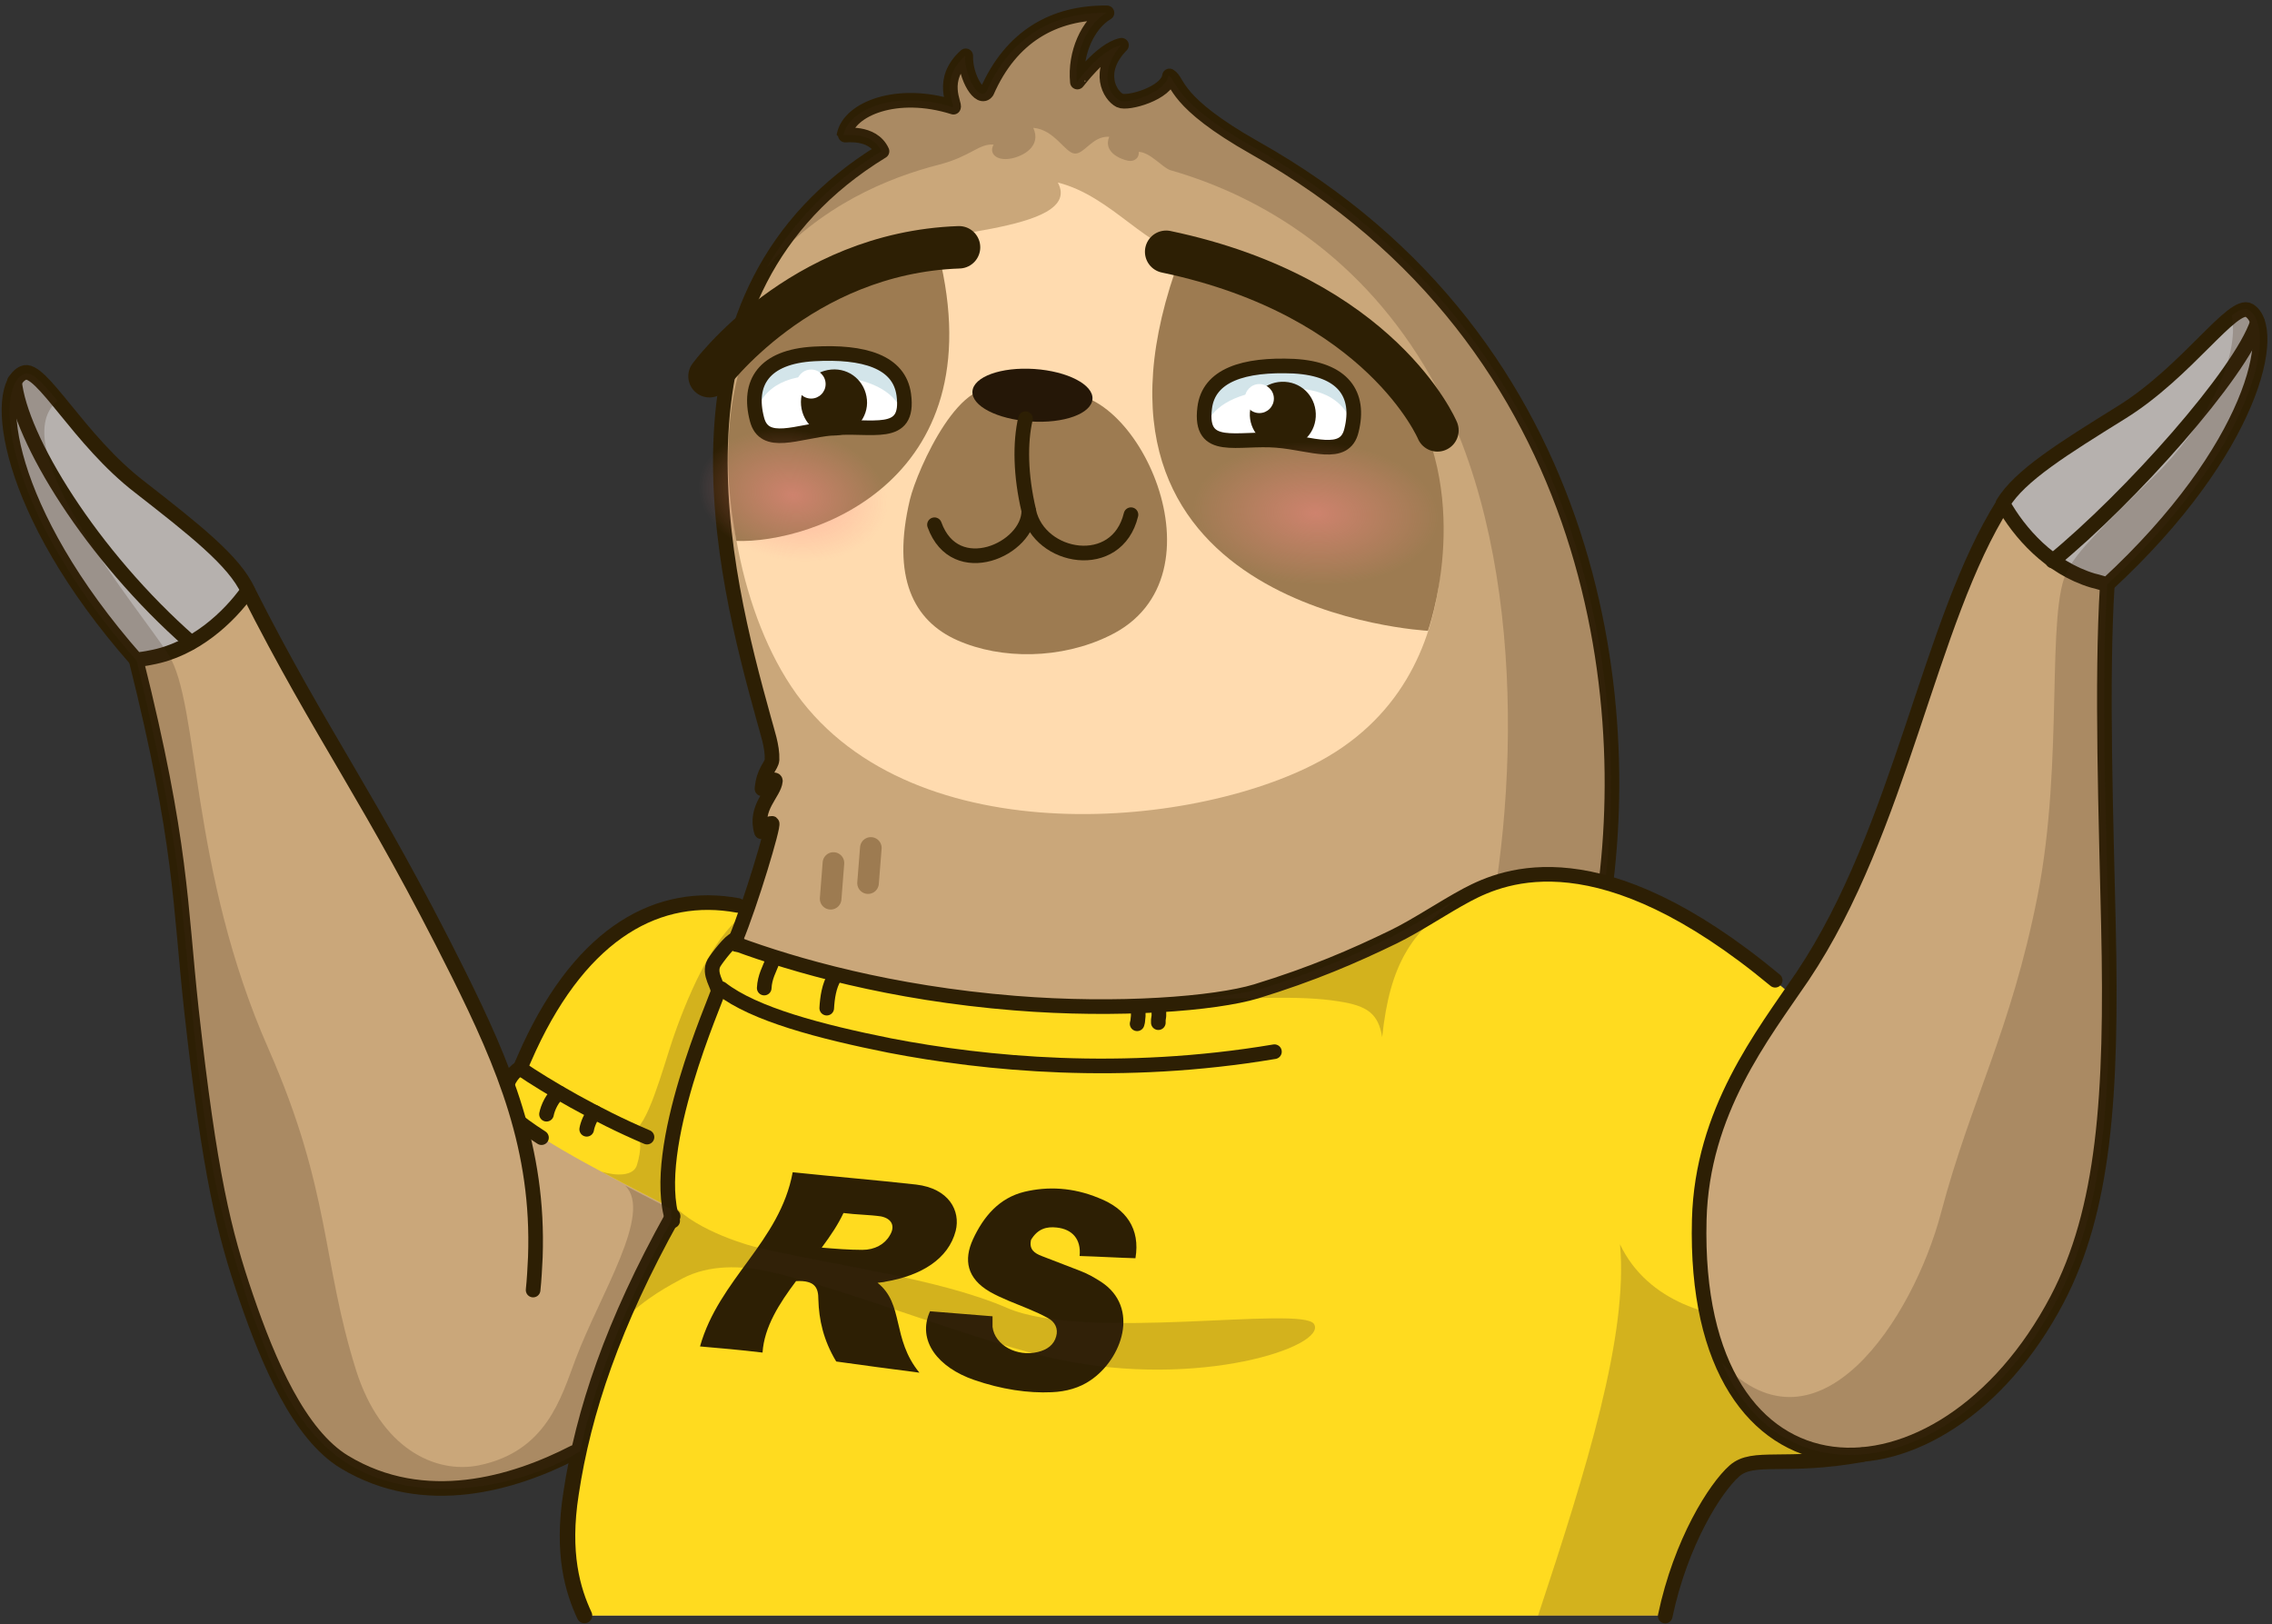 <svg width="407" height="291" viewBox="0 0 407 291" fill="none" xmlns="http://www.w3.org/2000/svg">
<rect x="0" y="0" width="407" height="291" fill="#333333" stroke="none"/>
<g clip-path="url(#clip0_281_2426)">
<path d="M302.7 167.3C317.2 180.2 346.3 195.7 369.9 223.6C358.7 248 315.9 246.8 310.5 252.3C302.7 260.4 302.7 274.8 298.3 289.4C259.1 289.4 115.3 289.4 104.8 289.4C102.8 285.2 101.1 279.5 102.1 269.8C102.2 269.1 102.3 268.3 102.4 267.5C104.4 254.6 108.7 240.7 117.2 224.4C117.4 224 117.6 223.7 117.8 223.3C117.9 223.1 118 222.9 118.1 222.7C118.5 222.1 118.8 221.4 119.1 220.7C119.2 220.4 119.4 220.2 119.6 219.9C119.7 219.8 119.7 219.7 119.8 219.5C119.9 219.4 119.9 219.2 120 219.1C120.1 219 120.2 218.8 120.2 218.7C120.3 218.6 120.4 218.4 120.4 218.3C120.3 217.8 120.1 217.3 120 216.9C120 216.7 119.9 216.6 119.9 216.4C119.8 215.7 119.7 214.9 119.6 214.1C119.5 213.1 119.5 212 119.6 210.9C120.1 197.2 128.4 178.8 128.6 177.8C128.8 176.7 126.8 174.7 127.9 172.6C128.5 171.6 130.9 168.5 131.7 168.4C131.8 168.5 131.8 168.7 131.7 169.1C131.8 169.1 131.8 169.1 131.9 169.2C132.9 169.6 133.9 169.9 135 170.3C134.8 171 134.7 171.6 134.5 172.1C134.7 171.6 134.8 171 135 170.3C135.8 170.6 136.7 170.9 137.6 171.2C138 171.3 138.4 171.5 138.9 171.6C139.3 171.7 139.7 171.8 140.1 172C146.2 173.9 153.7 175.8 162.5 177.3C162.7 177.3 163 177.4 163.2 177.4C163.6 177.5 164 177.5 164.4 177.6C170.1 178.6 174.7 179.2 179.7 179.5C179.8 179.5 179.9 179.5 180 179.5C183 179.7 186.2 179.9 190 180C208.5 180.6 222 178.1 224.9 177.5C225.3 177.4 225.7 177.3 226.1 177.2C235.6 174.2 242.8 171.2 249.7 167.7C253.6 165.8 258.1 162.7 262.3 160.5C262.5 160.4 262.7 160.3 262.8 160.2C269.6 156.6 276.9 155.9 282 156.6C295.5 159.1 302.7 167.3 302.7 167.3Z" fill="#CAA77A"/>
<path d="M91.2 199.2C80.6 205.4 59.3 219.6 46.2 238.5C51.3 253 57.3 260.8 66.7 264.4C82.4 270.4 102.5 263.1 109.1 255.6C130.9 230.8 138.6 220.5 130.9 206.6C123.2 192.6 102.3 189.9 91.2 199.2Z" fill="#CAA77A"/>
<path d="M136.7 163.4C136 166.3 135.1 169.8 134.5 172C133.7 172 130.8 174.7 130.1 175.6C128.7 177.4 130.4 179.8 130 180.8C129.7 181.7 124.6 204.3 121 216.8C113.2 212.8 95.5 203.9 92 199.9C91.7 199.6 91.5 199.4 91.3 199.1C90.5 198.2 89.7 193.4 93.3 191.3C93.8 190.2 94.3 189 94.9 187.7C105.6 164.7 121.1 158.3 136.7 163.4Z" fill="#FFDB1F"/>
<path opacity="0.23" d="M136.7 163.4C136 166.3 135.1 169.8 134.5 172C133.7 172 130.9 174.7 130.1 175.6C128.7 177.4 130.4 179.8 130 180.8C129.7 181.7 124.6 204.3 121 216.8C117.8 215.1 112.8 212.6 107.8 209.9C110.5 210.7 113.5 210.7 114.1 208.7C114.9 206.1 115.1 203.3 113.3 202.5C115.8 202.4 118.7 191.6 120.5 186.2C122.2 181.2 127.9 165.7 135 162.9C135.6 163.1 136.2 163.2 136.7 163.4Z" fill="#3F2719"/>
<path d="M286.1 167.4C279.5 169.1 273.5 171.1 265.2 173.1C252.2 176.2 240.1 180.3 227 181.5C224.1 181.8 210.6 180.7 192.1 179.9C180.1 179.4 171.6 178.4 161.3 176.8C148.3 174.8 141.2 172 132.1 168.9C132.3 168.3 135.8 161.4 135.5 161.4C136.1 159.2 136.9 155.7 137.5 152.8C138.1 150 138.5 147.5 138.3 147.3C137.5 147.3 136.8 147.9 136.4 148.7C135.1 144.4 138.7 141.8 138.9 139.6C138.9 139.1 137.6 139.5 136.5 141C136.8 137.7 138.2 137 138.3 135.8C138.4 133.4 137.4 130.7 136.8 128.4C129.7 102.4 116.6 52.1 158 26.8C156.3 23.1 151.2 24 151.2 23.9C152.1 19.2 160.7 15.7 170.8 18.9C171.2 18.5 168.2 14 173 9.7C172.9 13.6 175.6 17.9 176.8 16.1C181.1 6.3 188.7 1.9 198.3 2C194.9 4 192.5 9.2 193 14.4C193 14.4 197.2 8.6 200.9 7.8C196.6 13.2 199 16.9 200.8 17.7C202.2 18.4 209.1 16.3 209.5 13.2C211.2 14.2 210.1 17.8 224.8 26.1C286.8 61.5 293.7 128.3 286.1 167.4Z" fill="#CAA77A"/>
<path d="M194.7 255.5C194.6 255.3 194.4 255 194.3 254.8Z" fill="#B6B1AE"/>
<path d="M133 66.6C136.4 57.7 139.8 52.3 155.5 45.4C164.4 41.5 194.3 41.7 189.5 32.7C199.4 35.2 205.5 45 214.2 46.1C223.3 47.2 242.9 55.1 255.3 78.1C257.8 82.7 266.5 121.2 235.2 137C211.3 149.1 159.9 152.8 140.8 121.5C131.8 106.9 127.9 83.3 133 66.6Z" fill="#FFDBAF"/>
<path d="M179.7 70.4C172.5 65.7 164.3 84.1 163 89.5C159.7 103.4 163.6 111.2 171.5 114.7C179.4 118.2 190.1 118.1 198.7 113.9C220.6 103.4 203.1 67.1 189.1 70.8" fill="#9D7B51"/>
<path d="M131.9 96.9C145.5 97.4 179.4 86 167.6 43.4C158.3 43.5 149.4 45.6 137.9 53.6C129.2 67.8 129.5 84 131.9 96.9Z" fill="#9D7B51"/>
<path d="M210.5 48.6C189.6 109.7 255.8 113 255.8 113C255.8 113 264 90.2 252.4 70.9C245.3 59.2 228.7 49.5 210.5 48.6Z" fill="#9D7B51"/>
<path d="M156 151.9L155.5 158.2" stroke="#9D7B51" stroke-width="3.87" stroke-miterlimit="10" stroke-linecap="round" stroke-linejoin="round"/>
<path d="M149.3 154.601L148.8 161.001" stroke="#9D7B51" stroke-width="3.87" stroke-miterlimit="10" stroke-linecap="round" stroke-linejoin="round"/>
<path opacity="0.23" d="M152.5 22.5C152.4 22.5 152.2 22.6 152.2 22.6C152.1 22.6 152.1 22.7 152.1 22.8" fill="#3F2719"/>
<path d="M174.2 70.1C174.4 67.5 179.3 65.7 185.3 66.1C191.2 66.5 195.9 68.9 195.7 71.5C195.5 74.1 190.6 75.9 184.6 75.5C178.6 75.1 174 72.7 174.2 70.1Z" fill="#251707"/>
<path d="M131.8 168.3C134.5 161.8 138.7 147.8 138.3 147.5C137.5 147.5 136.8 148.1 136.4 149C135.1 144.7 138.7 142.1 138.9 139.9C138.9 139.4 137.6 139.8 136.5 141.3C136.8 138 138.2 137.3 138.3 136.1C138.4 133.7 137.4 131 136.8 128.7C129.6 102.7 116.6 52.4 158 27.1C156.3 23.4 151.2 24.3 151.2 24.2C152.1 19.5 160.7 16 170.8 19.2C171.2 18.8 168.2 14.3 173 10C172.9 13.9 175.6 18.2 176.8 16.4C181.1 6.6 188.7 2.2 198.3 2.3C194.9 4.3 192.5 9.5 193 14.7C193 14.8 197.2 8.9 200.9 8.1C196.3 12.8 198.8 17.1 200.6 18C202 18.7 209.1 16.7 209.5 13.6C211.2 14.6 210.1 18.2 224.8 26.5C287.2 61.6 293.9 128.4 286.2 167.5" stroke="#2D1F04" stroke-width="2.62" stroke-miterlimit="10" stroke-linecap="round" stroke-linejoin="round"/>
<path d="M183.7 75C182.7 79.3 182.8 85.2 184.3 91.5C184.3 98.4 171.1 104.3 167.4 94" stroke="#2D1F04" stroke-width="2.62" stroke-miterlimit="10" stroke-linecap="round" stroke-linejoin="round"/>
<path opacity="0.23" d="M169.9 246.2C169.7 246.1 169.6 246 169.4 245.9Z" fill="#3F2719"/>
<path opacity="0.23" d="M286.1 167.4C280.2 169 270.7 171.7 265.2 173.1C272.3 143.7 273.6 97.8 256.3 67.5C244.1 46.1 226.1 35.2 209.7 30.5C208.3 30.1 206.1 27.3 204 27.2C204.1 28.3 203.2 29 202.1 28.8C200.6 28.5 197.6 27.2 198.7 24.5C195.7 24.3 194.2 27.7 192.5 27.5C190.8 27.4 188.9 23.2 185.1 22.9C186.6 26.2 183.3 28 181.1 28.4C178.4 28.9 177.1 27.4 178 25.9C175.3 25.7 174 28 168.2 29.5C159.2 31.8 146.9 36.8 137.3 48C143.2 37.8 151.4 31 157.9 27.1C156.2 23.4 151.1 24.3 151.1 24.2C152 19.5 160.6 16 170.7 19.2C171.1 18.8 168.1 14.3 172.9 10C172.8 13.9 175.5 18.2 176.7 16.4C181 6.6 188.6 2.2 198.2 2.3C194.8 4.3 192.4 9.5 192.9 14.7C192.9 14.7 197.1 8.9 200.8 8.1C196.5 13.3 198.9 17.2 200.6 18C202 18.7 208.9 16.6 209.3 13.5C211 14.5 209.9 18.1 224.6 26.4C286.8 61.5 293.7 128.3 286.1 167.4Z" fill="#3F2719"/>
<path d="M171.8 44.3C143.2 45.3 127.1 67.4 127.1 67.4" stroke="#2D1F04" stroke-width="7.6" stroke-miterlimit="10" stroke-linecap="round" stroke-linejoin="round"/>
<path d="M208.9 45.1C247.5 53.2 257.5 77.1 257.5 77.1" stroke="#2D1F04" stroke-width="7.6" stroke-miterlimit="10" stroke-linecap="round" stroke-linejoin="round"/>
<path d="M135.6 75.1C136.9 80.2 142.8 77.1 149 76.7C156 76.3 163 78.7 161.9 70.7C161.1 64.8 154.8 62.9 145.8 63.4C136.8 63.9 133.9 68.6 135.6 75.1Z" fill="white"/>
<path d="M135.3 73.8C137.5 68.1 142.8 66.8 149.7 67.4C157 68.1 160.5 70.6 161.8 74.2C162 73.1 162.1 72 161.9 70.7C161.1 64.8 154.8 62.9 145.8 63.4C137.4 64 134.3 68.1 135.3 73.8Z" fill="#D3E5EA"/>
<path d="M155.3 71.6C155 68.3 152.2 65.9 148.9 66.2C145.6 66.5 143.2 69.3 143.5 72.6C143.8 75.9 146.6 78.3 149.9 78C153.1 77.7 155.6 74.8 155.3 71.6Z" fill="#2D1F04"/>
<path d="M135.6 75.1C136.9 80.2 142.8 77.3 149 76.7C156.1 76 163 78.8 161.9 70.7C161.1 64.8 154.8 62.9 145.8 63.4C136.8 63.9 133.9 68.6 135.6 75.1Z" stroke="#2D1F04" stroke-width="2.62" stroke-miterlimit="10" stroke-linecap="round" stroke-linejoin="round"/>
<path d="M145.3 71.4C146.736 71.4 147.9 70.236 147.9 68.8C147.9 67.364 146.736 66.2 145.3 66.2C143.864 66.2 142.7 67.364 142.7 68.8C142.7 70.236 143.864 71.4 145.3 71.4Z" fill="white"/>
<path d="M242.1 77.1C240.9 82.3 234.9 79.2 228.8 78.9C221.8 78.6 214.8 81.1 215.8 73.1C216.5 67.2 222.8 65.2 231.8 65.6C240.7 66.1 243.7 70.7 242.1 77.1Z" fill="white"/>
<path d="M242.3 75.9C240 70.3 234.7 69.001 227.8 69.8C220.5 70.6 217 73.201 215.8 76.701C215.6 75.6 215.5 74.501 215.7 73.201C216.4 67.3 222.7 65.3 231.7 65.701C240.1 66.1 243.2 70.1 242.3 75.9Z" fill="#D3E5EA"/>
<path d="M223.9 73.9C224.1 70.6 226.9 68.2 230.2 68.4C233.5 68.6 235.9 71.4 235.7 74.7C235.5 78 232.7 80.4 229.4 80.2C226.2 79.9 223.7 77.1 223.9 73.9Z" fill="#2D1F04"/>
<path d="M242.1 77.1C240.9 82.2 234.9 79.4 228.8 78.9C221.7 78.3 214.8 81.2 215.8 73.1C216.5 67.2 222.8 65.2 231.8 65.6C240.7 66.1 243.7 70.7 242.1 77.1Z" stroke="#2D1F04" stroke-width="2.62" stroke-miterlimit="10" stroke-linecap="round" stroke-linejoin="round"/>
<path d="M225.6 74C227.036 74 228.2 72.836 228.2 71.4C228.2 69.964 227.036 68.8 225.6 68.8C224.164 68.8 223 69.964 223 71.4C223 72.836 224.164 74 225.6 74Z" fill="white"/>
<path d="M282 156.6C282 156.5 282 156.5 282 156.6C276.9 155.9 269.6 156.6 262.8 160.2C262.6 160.3 262.4 160.4 262.3 160.5C258.2 162.8 253.6 165.8 249.7 167.7C242.8 171.1 235.6 174.2 226.1 177.2C225.7 177.3 225.3 177.4 224.9 177.5C222.1 178.1 208.6 180.6 190 180C186.2 179.9 183 179.7 180 179.5C179.9 179.5 179.8 179.5 179.7 179.5C174.6 179.1 170.1 178.6 164.4 177.6C164 177.5 163.6 177.5 163.2 177.4C163 177.4 162.7 177.3 162.5 177.3C153.8 175.8 146.2 173.9 140.1 172C139.7 171.9 139.3 171.8 138.9 171.6C138.5 171.5 138 171.3 137.6 171.2C136.7 170.9 135.9 170.6 135 170.3C134.8 171 134.7 171.6 134.5 172.1C134.7 171.6 134.8 171 135 170.3C133.9 169.9 132.9 169.6 131.9 169.2C131.8 169.2 131.8 169.2 131.7 169.1C131.8 168.7 131.8 168.5 131.7 168.4C130.9 168.5 128.5 171.6 127.9 172.6C126.7 174.6 128.8 176.7 128.6 177.8C128.4 178.8 120.2 197.2 119.6 210.9C119.6 212 119.6 213.1 119.6 214.1C119.6 214.9 119.7 215.7 119.9 216.4C119.9 216.6 120 216.7 120 216.9C120.1 217.4 120.2 217.9 120.4 218.3C120.3 218.4 120.2 218.6 120.2 218.7C120.1 218.8 120 219 120 219.1C119.9 219.2 119.9 219.4 119.8 219.5C119.7 219.6 119.7 219.7 119.6 219.9C119.5 220.2 119.3 220.5 119.1 220.7C118.7 221.4 118.4 222 118.1 222.7C118 222.9 117.9 223.1 117.8 223.3C117.6 223.7 117.4 224 117.2 224.4C108.8 240.7 104.4 254.6 102.4 267.5C102.3 268.3 102.2 269 102.1 269.8C101.1 279.5 102.9 285.3 104.8 289.4C115.3 289.4 259.2 289.4 298.3 289.4C300.5 282 302.9 271.5 310.7 263.4C313.1 261 319.2 263.2 330.3 260.6C334.8 259.5 325.1 244.7 319.9 230.2C314 213.8 317.1 199.4 324.1 181.2C313 170.4 295.5 159.1 282 156.6Z" fill="#FFDB1F"/>
<path d="M142 210C149.7 210.8 156.9 211.4 164.1 212.2C170 212.9 172.1 216.9 171.2 220.5C169.9 225.5 165.1 228.5 158.6 229.6C158.3 229.7 157.9 229.7 157.2 229.8C162 233.6 159.7 239.8 164.7 245.9C159.4 245.2 154.7 244.6 149.8 243.9C147.5 240.1 146.7 236.4 146.6 232.8C146.6 230.8 146.1 229.3 142.6 229.5C139.6 233.5 136.9 237.7 136.6 242.3C132.4 241.8 128.9 241.5 125.4 241.2C128.8 229.1 139.7 222.5 142 210ZM151.1 217.3C150.1 219.4 148.9 221.2 147.2 223.5C149.6 223.7 152 223.9 154.5 223.9C156.7 223.9 158.5 222.9 159.4 221.3C160.4 219.7 159.8 218.3 157.8 217.9C155.7 217.6 153.4 217.6 151.1 217.3Z" fill="#2D1F04"/>
<path d="M203.4 225.4C200 225.3 196.8 225.1 193.4 225C193.7 222 192.1 220.2 189.3 219.9C187.5 219.7 185.9 220.1 184.7 222.1C184.3 223.8 185.3 224.5 186.6 225C188.9 225.9 191.3 226.8 193.6 227.7C194.9 228.2 196.1 228.9 197.2 229.6C204.3 234.2 201 243.5 195.3 247.3C193.4 248.6 191 249.3 188.4 249.4C184.2 249.6 179.4 248.9 174.5 247.2C168.1 245 164.2 240.2 166.6 234.9C170.3 235.2 174 235.5 177.8 235.8C177.8 236.5 177.8 237.1 177.8 237.7C178.2 241 182.2 243.1 185.9 242.2C187.6 241.8 188.8 240.9 189.2 239.4C189.6 238 189 236.8 187.7 236.1C186.6 235.5 185.5 235 184.3 234.5C181.9 233.5 179.4 232.6 177.3 231.4C173.2 229 172.6 225.7 174.3 222C176.2 217.9 179 214.6 183.5 213.5C187.7 212.5 192.2 212.7 196.8 214.6C201.7 216.5 204.3 220.1 203.4 225.4Z" fill="#2D1F04"/>
<path opacity="0.23" d="M111.7 236.5C115.6 232.5 120.1 230.2 122.3 229C127.1 226.5 132.8 226.7 137.8 227.8C151.4 230.8 175.6 240.6 189.5 243.5C214.8 248.9 237.8 241.2 235.4 237.2C233.4 233.8 194.4 240.4 180.4 234.3C168 228.9 148 226.5 135 223.3C131.9 222.5 121.8 219.1 119.5 214.1C119.4 216.2 119.8 216.9 120.4 218.1C119.1 220.5 116.4 224.9 111.7 236.5Z" fill="#3F2719"/>
<path d="M131.9 169.2C132.1 168.5 132 168.3 131.7 168.3C130.9 168.4 128.5 171.5 127.9 172.5C126.8 174.5 128.8 176.6 128.6 177.7C128.4 178.9 116.3 205.7 120.5 218.7" stroke="#2D1F04" stroke-width="2.62" stroke-miterlimit="10" stroke-linecap="round" stroke-linejoin="round"/>
<path d="M129.2 177.1C135.1 181.7 146.9 184.8 159.4 187.3C176.5 190.6 201 193 228.3 188.4" stroke="#2D1F04" stroke-width="2.62" stroke-miterlimit="10" stroke-linecap="round" stroke-linejoin="round"/>
<path d="M138.5 171.9C137.8 173.7 137 175 136.9 177" stroke="#2D1F04" stroke-width="2.62" stroke-miterlimit="10" stroke-linecap="round" stroke-linejoin="round"/>
<path d="M149.5 175C148.5 176.6 148.2 178.8 148.1 180.6" stroke="#2D1F04" stroke-width="2.62" stroke-miterlimit="10" stroke-linecap="round" stroke-linejoin="round"/>
<path d="M203.9 181V181.5V182L203.8 183L203.7 183.4" stroke="#2D1F04" stroke-width="2.62" stroke-miterlimit="10" stroke-linecap="round" stroke-linejoin="round"/>
<path d="M207.6 181.3V182L207.5 182.7V183.2" stroke="#2D1F04" stroke-width="2.62" stroke-miterlimit="10" stroke-linecap="round" stroke-linejoin="round"/>
<path d="M97 203.8C94.7 202.3 92.8 201 91.9 199.9C91.6 199.6 91.4 199.4 91.2 199.1C90.4 198.2 89.6 193.6 93.2 191.3C93.7 190.2 94.2 189 94.8 187.7C104.5 166.8 118.1 159.6 132.2 162.2" stroke="#2D1F04" stroke-width="2.62" stroke-miterlimit="10" stroke-linecap="round" stroke-linejoin="round"/>
<path d="M93.2 191.4C97.9 194.6 106.7 199.8 115.9 203.7" stroke="#2D1F04" stroke-width="2.62" stroke-miterlimit="10" stroke-linecap="round" stroke-linejoin="round"/>
<path d="M100.2 195.8C99 196.4 98.1 198.5 97.9 199.6" stroke="#2D1F04" stroke-width="2.62" stroke-miterlimit="10" stroke-linecap="round" stroke-linejoin="round"/>
<path d="M106.6 199.3C105.8 199.9 105.2 201.6 105.1 202.3" stroke="#2D1F04" stroke-width="2.62" stroke-miterlimit="10" stroke-linecap="round" stroke-linejoin="round"/>
<path d="M104.7 289.4C102.6 284.9 100.6 278.3 102.3 267.5C104.5 252.9 109.8 237.1 120.5 217.9" stroke="#2D1F04" stroke-width="2.781" stroke-miterlimit="10" stroke-linecap="round" stroke-linejoin="round"/>
<path d="M131.9 169.1C142.2 172.9 159.4 177.9 181.8 179.7C200.3 181.2 217.7 179.8 225 177.6C235.1 174.5 242.5 171.3 249.7 167.8C253.8 165.8 258.5 162.6 262.8 160.3C269.6 156.7 286.7 149.6 318 175.6" stroke="#2D1F04" stroke-width="2.62" stroke-miterlimit="10" stroke-linecap="round" stroke-linejoin="round"/>
<path d="M258.5 92.9C258.2 100.3 247.7 106 235 105.4C222.3 104.8 212.4 98.4 212.7 90.9C213 83.5 223.5 77.8 236.2 78.4C248.9 79 258.9 85.5 258.5 92.9Z" fill="url(#paint0_radial_281_2426)"/>
<path d="M159.6 91.5C158.5 98.2 149.8 102.4 140.1 100.8C130.4 99.2 123.4 92.5 124.5 85.8C125.6 79.1 134.3 74.9 144 76.5C153.7 78.1 160.7 84.8 159.6 91.5Z" fill="url(#paint1_radial_281_2426)"/>
<path opacity="0.23" d="M330.3 260.7C319.2 263.3 313.1 261.1 310.7 263.5C302.9 271.6 301 280.6 298.3 289.5H275.5C284.3 262.9 291.7 239.1 290.2 222.9C295.2 233.4 307 236.4 315.4 236.3C316.3 239.4 317.3 242.6 318.4 245.6C323.6 260 334.7 259.6 330.3 260.7Z" fill="#3F2719"/>
<path d="M324.1 239C325.7 241.6 327.7 244.2 330.3 246.9" stroke="#2D1F04" stroke-width="2.62" stroke-miterlimit="10" stroke-linecap="round" stroke-linejoin="round"/>
<path d="M324.1 250.6C315.4 241.3 310 228.7 306.5 214" stroke="#2D1F04" stroke-width="2.62" stroke-miterlimit="10" stroke-linecap="round" stroke-linejoin="round"/>
<path opacity="0.23" d="M247.6 185.8C246.9 181.6 245 180.2 239.9 179.4C232.6 178.2 223.2 179 214.2 179C219.8 178.4 223.5 177.7 224.9 177.4C225.3 177.3 225.7 177.2 226.1 177.1C235.6 174.1 242.8 171.1 249.7 167.6C253 165.9 256.8 163.5 260.5 161.4C253 167.2 249 172.4 247.6 185.8Z" fill="#3F2719"/>
<path d="M44.1 232.4C55.1 268 94.1 278.8 95.9 225.3C96.6 205.9 90.1 190.6 82.1 174.5C65 139.9 57.8 132.4 44.4 105.9C39 108.2 30.6 113.7 24.3 118.3C32 150.7 32 159 34.2 181C37.3 211.4 39.8 218.7 44.1 232.4Z" fill="#CAA77A"/>
<path d="M44.4 105.8C41 110.6 34.8 116.4 27 117.8C26.1 118 25.2 118.1 24.4 118.2C0.7 91.3 -1.4 69.3 4.2 66.8C7.3 65.4 14.1 78.9 25.1 87.3C34.7 94.8 42 100.5 44.4 105.8Z" fill="#B6B1AE"/>
<path d="M368.5 232.8C347.9 272 303 272.1 304.4 218.5C304.9 199.1 315.7 185.5 322.9 174.9C340.6 148.5 345.5 111.3 358.9 90.2C364.2 92.9 369.6 96.7 377.6 104.7C376.5 122.3 377.4 147.2 377.8 165.8C378.4 196.4 376.9 216.8 368.5 232.8Z" fill="#CAA77A"/>
<path d="M358.8 90.2C361.7 95.4 367.2 101.7 374.9 104C375.8 104.2 376.6 104.5 377.5 104.7C403.8 80.4 408.2 58.8 402.9 55.6C400 53.9 391.8 66.6 380 73.9C369.7 80.3 361.8 85.2 358.8 90.2Z" fill="#B6B1AE"/>
<path d="M95.5 231.1C95.7 229.2 95.8 227.3 95.9 225.2C96.6 205.8 90.3 190.9 82.1 174.4C66.3 142.7 57.8 132.3 44.4 105.8" stroke="#2D1F04" stroke-width="2.62" stroke-miterlimit="10" stroke-linecap="round" stroke-linejoin="round"/>
<path d="M44.4 105.8C41 110.6 34.8 116.4 27 117.8C26.1 118 25.2 118.1 24.4 118.2C0.7 91.3 -1.4 69.3 4.2 66.8C7.3 65.4 14.1 78.9 25.1 87.3C34.7 94.8 42 100.5 44.4 105.8Z" stroke="#2D1F04" stroke-width="2.62" stroke-miterlimit="10" stroke-linecap="round" stroke-linejoin="round"/>
<path d="M377.5 104.7C376.4 122.3 377.3 147.2 377.7 165.8C378.4 196.4 376.9 216.8 368.5 232.8C347.9 272 303 272.1 304.4 218.5C304.9 199.1 315.7 185.5 322.9 174.9C340.6 148.5 345.5 111.3 358.9 90.2" stroke="#2D1F04" stroke-width="2.62" stroke-miterlimit="10" stroke-linecap="round" stroke-linejoin="round"/>
<path d="M358.8 90.2C361.7 95.4 367.2 101.7 374.9 104C375.8 104.2 376.6 104.5 377.5 104.7C403.8 80.4 408.2 58.8 402.9 55.6C400 53.9 391.8 66.6 380 73.9C369.7 80.3 361.8 85.2 358.8 90.2Z" stroke="#2D1F04" stroke-width="2.62" stroke-miterlimit="10" stroke-linecap="round" stroke-linejoin="round"/>
<path d="M184.3 91.6C186.2 100.2 200.1 102.6 202.6 92.2" stroke="#2D1F04" stroke-width="2.62" stroke-miterlimit="10" stroke-linecap="round" stroke-linejoin="round"/>
<path d="M24.4 118.3C32.6 151.1 32.2 161.8 34.3 181C37.6 210.6 40.1 220.7 44.1 232.4C48.1 244.1 53.6 257 61.7 261.9C76.1 270.6 92.1 265.7 102.8 260.2" stroke="#2D1F04" stroke-width="2.62" stroke-miterlimit="10" stroke-linecap="round" stroke-linejoin="round"/>
<path d="M333.6 260.6C319.7 263.1 314.1 260.5 310.7 263.5C307.3 266.5 301.1 276.2 298.3 289.5" stroke="#2D1F04" stroke-width="2.62" stroke-miterlimit="10" stroke-linecap="round" stroke-linejoin="round"/>
<path d="M404.4 57.7C401.4 66.9 381.6 89.1 367.7 100.5" stroke="#2D1F04" stroke-width="2.62" stroke-miterlimit="10" stroke-linecap="round" stroke-linejoin="round"/>
<path d="M2.6 68.3C3.6 78.5 16.3 99.4 34.2 115.1" stroke="#2D1F04" stroke-width="2.62" stroke-miterlimit="10" stroke-linecap="round" stroke-linejoin="round"/>
<path opacity="0.23" d="M120.4 218.3C120.3 218.5 120.2 218.6 120.2 218.8C120.1 218.9 120 219.1 120 219.2C119.9 219.3 119.9 219.5 119.8 219.6C119.7 219.7 119.7 219.8 119.6 220C119.5 220.3 119.3 220.6 119.1 220.8C118.7 221.5 118.4 222.1 118.1 222.8C118 223 117.9 223.2 117.8 223.4C117.6 223.8 117.4 224.1 117.2 224.5C110.4 237.6 106.3 249.2 103.9 260C94.9 265.6 79.4 269.3 66.9 264.5C57.6 260.9 51.6 253.1 46.4 238.6C46.4 238.6 46.4 238.6 46.4 238.5C45.6 236.6 44.8 234.6 44.2 232.5C40 218.8 37.4 211.5 34.4 181.1C32.2 159.1 32.2 150.8 24.5 118.4C0.8 91.5 -1.3 69.5 4.3 67C5.6 66.4 7.6 68.5 10.3 71.8C0.2 80.1 25.5 109.7 30.2 117.3C35.8 126.2 33.9 155.7 48.1 187.9C59.3 213.4 57.6 225.8 63.8 245.5C68.2 259.4 77.9 264.1 85.8 262.5C97.9 260 100.5 250.4 103.1 243.5C107.5 231.8 117 217.3 112 212.4C115.1 214 117.9 215.5 120.2 216.6C120.2 216.8 120.3 216.9 120.3 217.1C120.1 217.3 120.2 217.8 120.4 218.3Z" fill="#3F2719"/>
<path opacity="0.23" d="M377.5 104.7C376.3 122.3 377.3 147.2 377.7 165.8C378.4 196.4 376.9 216.8 368.5 232.8C352 264.2 319.9 270.5 308.5 244.2C325.8 262.2 342.7 236.2 347.7 217.3C353.1 196.9 360.2 184.8 365 160.5C369.8 136.2 366.4 109.3 370.4 102.1C372.4 98.5 375.7 95.3 386 85.2C395 76.4 401.3 64.2 399.8 56.5C401.1 55.5 402.1 55.1 402.8 55.5C408.2 58.8 403.8 80.4 377.5 104.7Z" fill="#3F2719"/>
</g>
<defs>
<radialGradient id="paint0_radial_281_2426" cx="0" cy="0" r="1" gradientUnits="userSpaceOnUse" gradientTransform="translate(235.663 91.956) rotate(2.82) scale(22.004 12.822)">
<stop stop-color="#FF8A8A" stop-opacity="0.5"/>
<stop offset="1" stop-color="#FF8A8A" stop-opacity="0"/>
</radialGradient>
<radialGradient id="paint1_radial_281_2426" cx="0" cy="0" r="1" gradientUnits="userSpaceOnUse" gradientTransform="translate(142.048 88.722) rotate(9.565) scale(17.077 11.694)">
<stop stop-color="#FF8A8A" stop-opacity="0.5"/>
<stop offset="1" stop-color="#FF8A8A" stop-opacity="0"/>
</radialGradient>
<clipPath id="clip0_281_2426">
<rect width="407" height="291" fill="white"/>
</clipPath>
</defs>
</svg>

